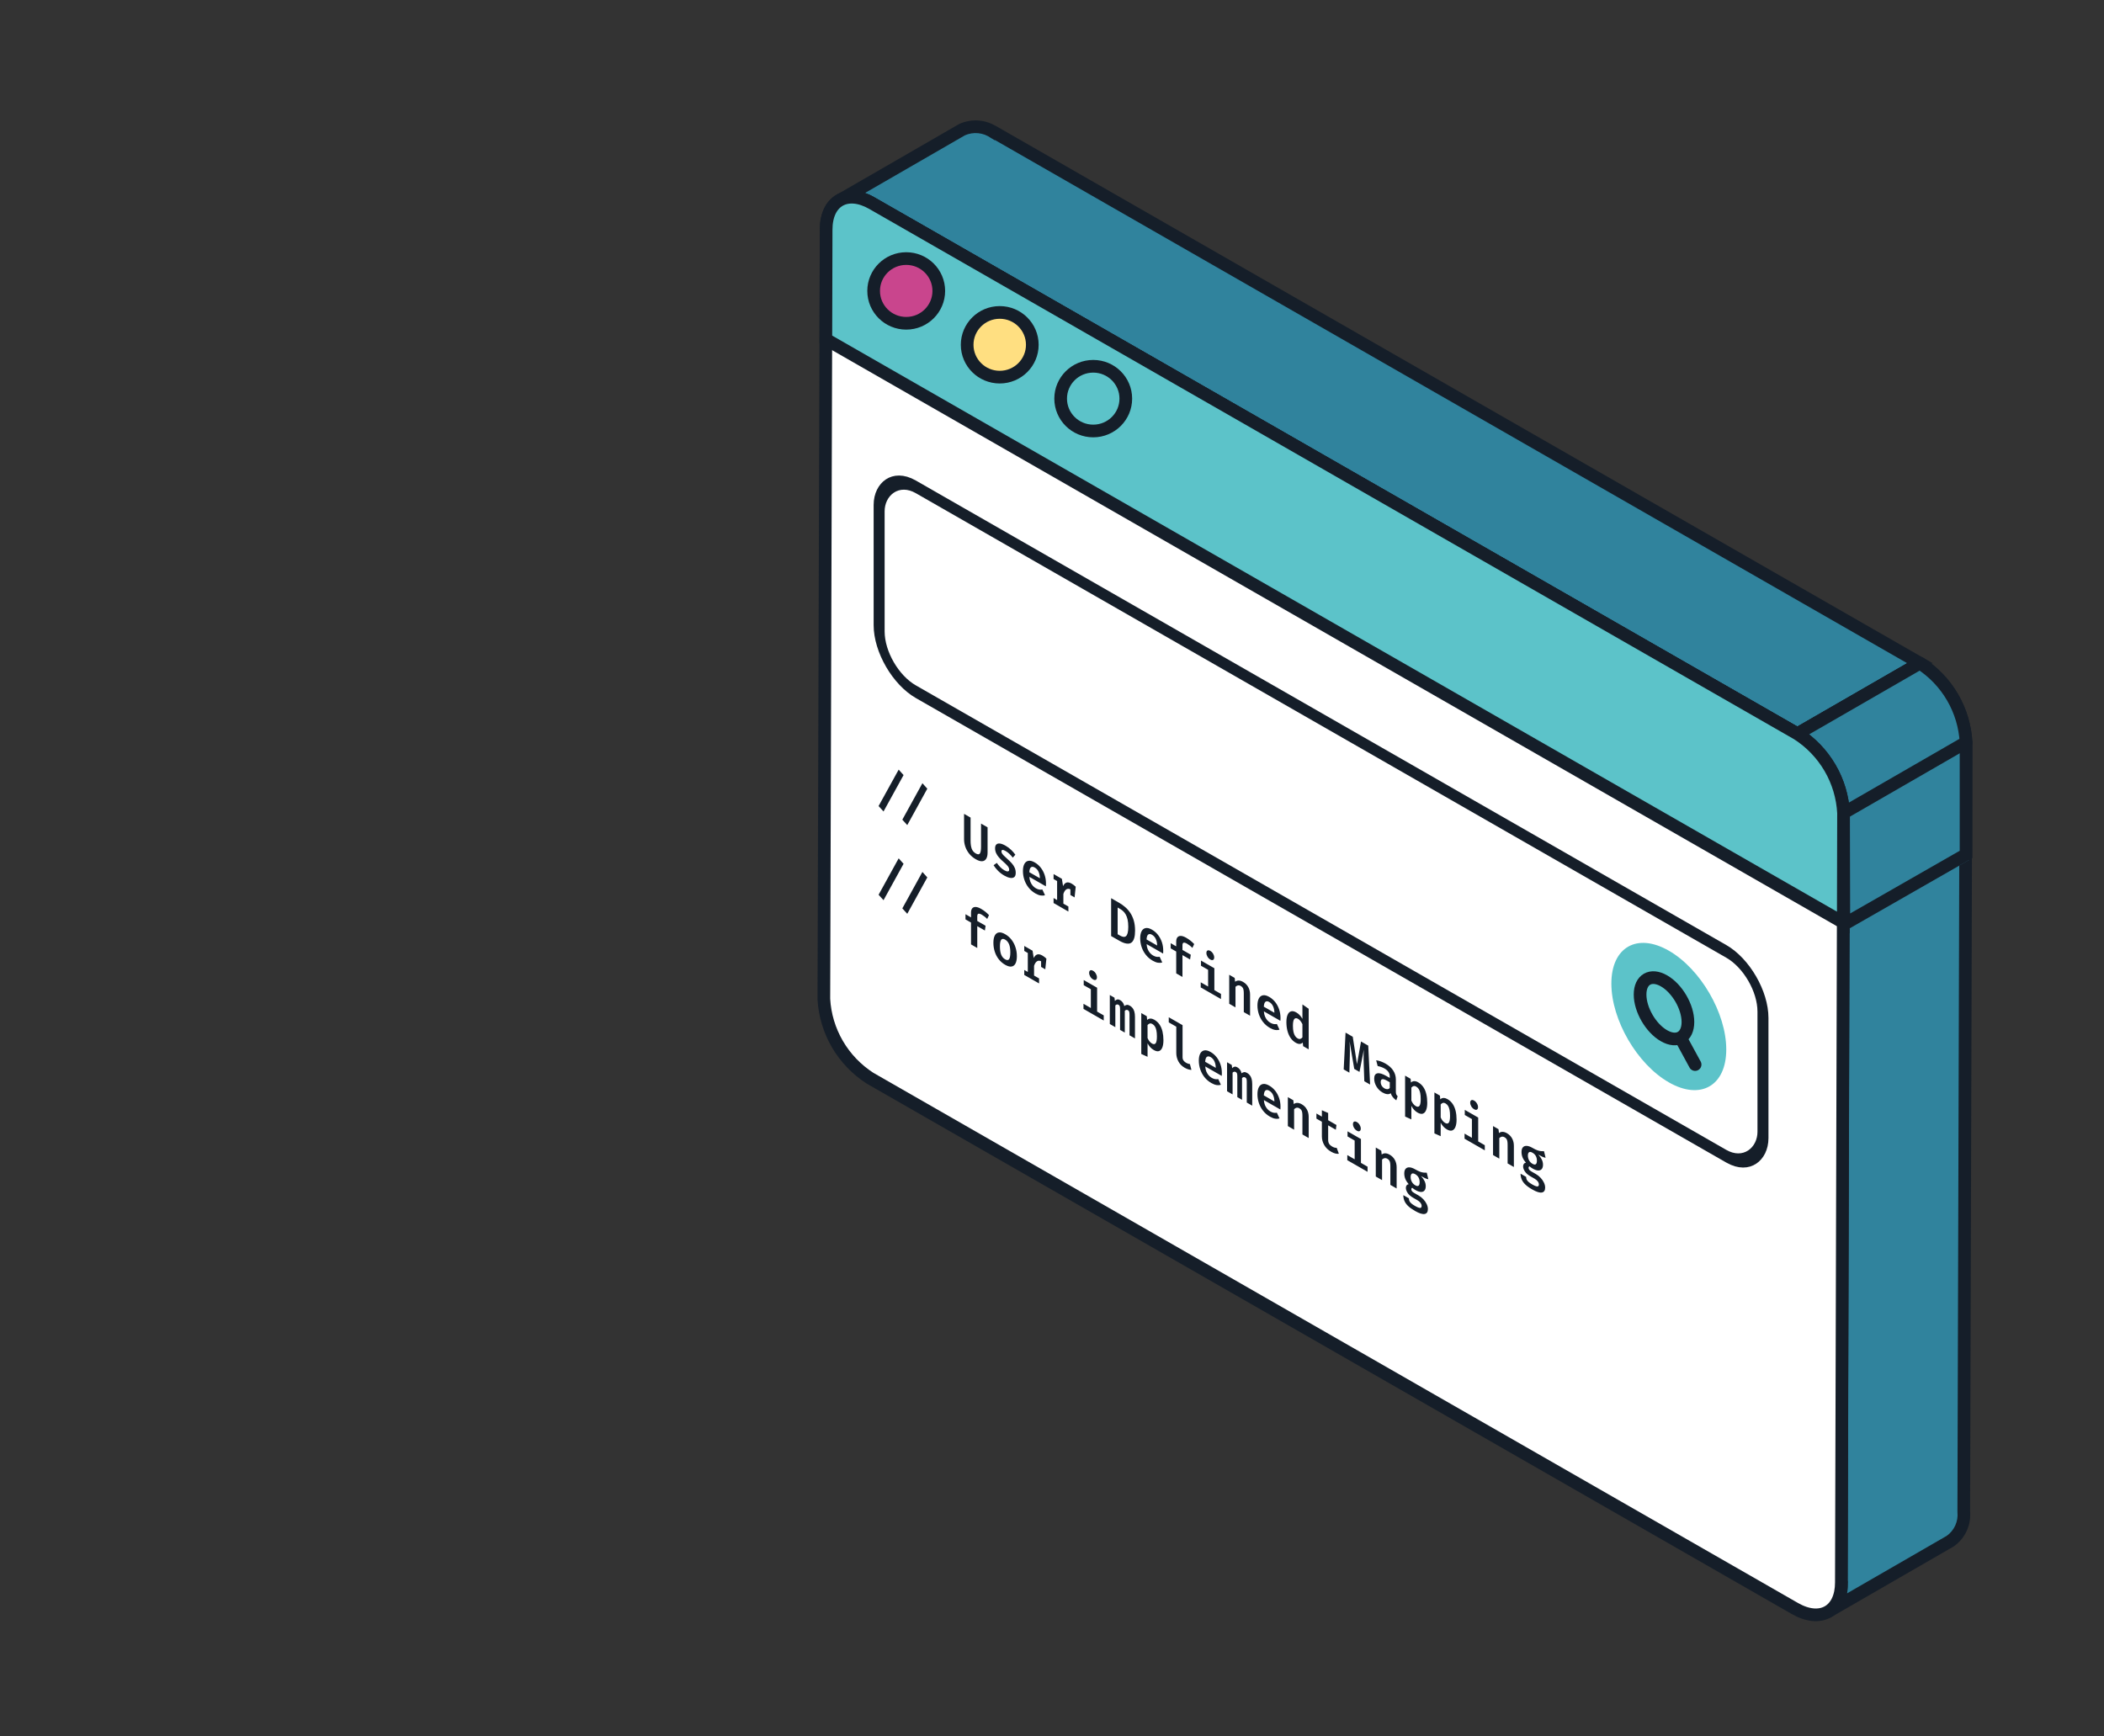 <svg width="166" height="137" viewBox="0 0 166 137" fill="none" xmlns="http://www.w3.org/2000/svg">
  <rect x="0" y="0" width="166" height="137" fill="#333333" stroke="none"/>
  <path fill-rule="evenodd" clip-rule="evenodd"
    d="M155.107 58.576L145.443 64.15L145.271 124.863L145.295 124.854L145.28 124.863C145.322 125.308 145.246 125.755 145.059 126.161C144.873 126.568 144.583 126.918 144.217 127.178L153.873 121.604C154.24 121.343 154.531 120.991 154.718 120.583C154.904 120.176 154.979 119.727 154.936 119.281L154.936 119.281L155.107 58.576Z"
    fill="#30839D" />
  <path
    d="M145.443 64.15L145.193 63.717C145.039 63.806 144.943 63.971 144.943 64.149L145.443 64.15ZM155.107 58.576L155.607 58.578C155.608 58.399 155.513 58.233 155.358 58.144C155.203 58.054 155.012 58.054 154.857 58.143L155.107 58.576ZM145.271 124.863L144.771 124.862C144.771 125.027 144.852 125.182 144.988 125.275C145.124 125.369 145.297 125.389 145.451 125.33L145.271 124.863ZM145.295 124.854L145.546 125.287C145.772 125.156 145.859 124.874 145.746 124.638C145.634 124.403 145.359 124.294 145.116 124.388L145.295 124.854ZM145.28 124.863L145.029 124.43C144.86 124.528 144.763 124.716 144.782 124.91L145.28 124.863ZM145.059 126.161L145.514 126.37H145.514L145.059 126.161ZM144.217 127.178L143.927 126.771C143.71 126.925 143.652 127.224 143.797 127.448C143.941 127.673 144.236 127.745 144.467 127.611L144.217 127.178ZM153.873 121.604L154.123 122.037C154.137 122.029 154.15 122.02 154.163 122.011L153.873 121.604ZM154.718 120.583L155.172 120.791V120.791L154.718 120.583ZM154.936 119.281L154.633 118.883C154.495 118.988 154.421 119.157 154.438 119.329L154.936 119.281ZM154.936 119.281L155.239 119.679C155.362 119.584 155.435 119.438 155.436 119.282L154.936 119.281ZM145.693 64.584L155.357 59.009L154.857 58.143L145.193 63.717L145.693 64.584ZM145.771 124.865L145.943 64.152L144.943 64.149L144.771 124.862L145.771 124.865ZM145.116 124.388L145.092 124.397L145.451 125.33L145.475 125.321L145.116 124.388ZM145.53 125.296L145.546 125.287L145.045 124.421L145.029 124.43L145.53 125.296ZM145.514 126.37C145.737 125.884 145.828 125.348 145.777 124.816L144.782 124.91C144.816 125.267 144.755 125.627 144.605 125.953L145.514 126.37ZM144.507 127.586C144.944 127.275 145.291 126.856 145.514 126.37L144.605 125.953C144.455 126.279 144.222 126.561 143.927 126.771L144.507 127.586ZM153.623 121.171L143.967 126.745L144.467 127.611L154.123 122.037L153.623 121.171ZM154.263 120.375C154.113 120.703 153.879 120.986 153.583 121.196L154.163 122.011C154.601 121.7 154.949 121.279 155.172 120.791L154.263 120.375ZM154.438 119.329C154.473 119.687 154.413 120.048 154.263 120.375L155.172 120.791C155.395 120.303 155.485 119.766 155.433 119.232L154.438 119.329ZM154.633 118.883L154.633 118.883L155.238 119.679L155.239 119.679L154.633 118.883ZM154.607 58.575L154.436 119.279L155.436 119.282L155.607 58.578L154.607 58.575Z"
    fill="#151E29" />
  <path fill-rule="evenodd" clip-rule="evenodd"
    d="M75.907 10.229L66.251 15.803C66.663 15.618 67.117 15.544 67.566 15.589C68.016 15.634 68.446 15.796 68.813 16.059L71.862 17.793L141.81 57.904L151.474 52.33L78.503 10.476L78.483 10.488L78.477 10.484C78.109 10.22 77.678 10.057 77.227 10.013C76.775 9.968 76.32 10.042 75.907 10.229Z"
    fill="#30839D" />
  <path
    d="M66.251 15.803L66.001 15.37L66.456 16.259L66.251 15.803ZM75.907 10.229L75.701 9.773L75.678 9.784L75.657 9.796L75.907 10.229ZM67.566 15.589L67.616 15.092L67.566 15.589ZM68.813 16.059L68.522 16.465L68.543 16.48L68.566 16.493L68.813 16.059ZM71.862 17.793L72.111 17.359L72.109 17.358L71.862 17.793ZM141.81 57.904L141.561 58.338L141.81 58.481L142.059 58.337L141.81 57.904ZM151.474 52.33L151.724 52.763L152.477 52.329L151.723 51.896L151.474 52.33ZM78.503 10.476L78.752 10.042L78.502 9.899L78.253 10.043L78.503 10.476ZM78.483 10.488L78.229 10.918L78.48 11.066L78.733 10.921L78.483 10.488ZM78.477 10.484L78.185 10.89L78.204 10.904L78.223 10.915L78.477 10.484ZM77.227 10.013L77.177 10.51L77.227 10.013ZM66.501 16.236L76.157 10.662L75.657 9.796L66.001 15.37L66.501 16.236ZM67.616 15.092C67.079 15.038 66.538 15.126 66.046 15.347L66.456 16.259C66.788 16.11 67.154 16.051 67.517 16.087L67.616 15.092ZM69.104 15.652C68.666 15.339 68.153 15.145 67.616 15.092L67.517 16.087C67.88 16.123 68.226 16.254 68.522 16.465L69.104 15.652ZM72.109 17.358L69.06 15.624L68.566 16.493L71.615 18.227L72.109 17.358ZM142.058 57.47L72.111 17.359L71.614 18.226L141.561 58.338L142.058 57.47ZM151.224 51.897L141.56 57.471L142.059 58.337L151.724 52.763L151.224 51.897ZM78.254 10.909L151.225 52.764L151.723 51.896L78.752 10.042L78.254 10.909ZM78.733 10.921L78.753 10.909L78.253 10.043L78.233 10.055L78.733 10.921ZM78.223 10.915L78.229 10.918L78.736 10.057L78.731 10.054L78.223 10.915ZM77.177 10.51C77.541 10.546 77.889 10.678 78.185 10.89L78.769 10.078C78.33 9.763 77.814 9.569 77.276 9.515L77.177 10.51ZM76.113 10.685C76.445 10.534 76.813 10.474 77.177 10.51L77.276 9.515C76.737 9.462 76.194 9.551 75.701 9.773L76.113 10.685Z"
    fill="#151E29" />
  <path
    d="M141.809 57.904C142.87 58.585 143.754 59.506 144.387 60.592C145.02 61.678 145.384 62.897 145.451 64.15L145.279 124.863C145.279 127.161 143.634 128.08 141.612 126.923L68.641 85.077C67.582 84.394 66.7 83.473 66.067 82.387C65.435 81.302 65.069 80.083 65 78.831L65.18 18.126C65.18 15.829 66.825 14.901 68.838 16.058L141.809 57.904Z"
    fill="white" stroke="#151E29" />
  <path d="M145.472 72.94L155.098 67.421" stroke="#30839D" />
  <path
    d="M155.116 67.422L145.473 72.941L145.451 64.151C145.385 62.898 145.02 61.678 144.387 60.592C143.754 59.506 142.871 58.585 141.81 57.904L151.474 52.33C152.535 53.011 153.417 53.933 154.05 55.019C154.683 56.104 155.048 57.324 155.116 58.576V67.422Z"
    fill="#30839D" />
  <path
    d="M145.473 72.941L144.973 72.942L144.975 73.802L145.721 73.375L145.473 72.941ZM155.116 67.422L155.364 67.856L155.616 67.712V67.422H155.116ZM141.81 57.904L141.56 57.471C141.409 57.558 141.314 57.718 141.31 57.892C141.306 58.066 141.393 58.23 141.54 58.325L141.81 57.904ZM151.474 52.33L151.745 51.909C151.588 51.808 151.387 51.803 151.225 51.897L151.474 52.33ZM154.05 55.019L153.618 55.27V55.27L154.05 55.019ZM155.116 58.576H155.616C155.616 58.567 155.615 58.558 155.615 58.549L155.116 58.576ZM145.451 64.151L145.951 64.149C145.951 64.141 145.951 64.133 145.951 64.124L145.451 64.151ZM144.387 60.592L143.956 60.844L144.387 60.592ZM145.721 73.375L155.364 67.856L154.867 66.988L145.224 72.507L145.721 73.375ZM142.06 58.337L151.724 52.763L151.225 51.897L141.56 57.471L142.06 58.337ZM151.204 52.75C152.198 53.389 153.025 54.253 153.618 55.27L154.482 54.767C153.809 53.613 152.871 52.633 151.745 51.909L151.204 52.75ZM153.618 55.27C154.211 56.288 154.553 57.43 154.616 58.603L155.615 58.549C155.543 57.217 155.155 55.921 154.482 54.767L153.618 55.27ZM145.951 64.124C145.88 62.792 145.492 61.495 144.819 60.34L143.956 60.844C144.549 61.861 144.89 63.004 144.952 64.177L145.951 64.124ZM144.819 60.34C144.146 59.186 143.208 58.207 142.08 57.483L141.54 58.325C142.535 58.963 143.362 59.826 143.956 60.844L144.819 60.34ZM144.951 64.152L144.973 72.942L145.973 72.94L145.951 64.149L144.951 64.152ZM154.616 58.576V67.422H155.616V58.576H154.616Z"
    fill="#151E29" />
  <path
    d="M141.81 57.904L151.474 52.33C152.535 53.011 153.417 53.933 154.05 55.019C154.683 56.104 155.048 57.324 155.116 58.576L145.451 64.151C145.385 62.898 145.02 61.678 144.387 60.592C143.754 59.506 142.871 58.585 141.81 57.904Z"
    fill="#30839D" stroke="#151E29" stroke-linejoin="round" />
  <path
    d="M144.387 60.592C143.754 59.506 142.87 58.585 141.809 57.904L68.838 16.058C66.825 14.901 65.18 15.829 65.18 18.126L65.157 26.771L145.429 72.797L145.45 64.15C145.384 62.897 145.02 61.678 144.387 60.592Z"
    fill="#5CC3C9" stroke="#151E29" />
  <ellipse cx="71.498" cy="22.956" rx="2.57" ry="2.553" fill="#C9458D" stroke="#151E29" />
  <ellipse cx="78.876" cy="27.206" rx="2.57" ry="2.553" fill="#FFDF81" stroke="#151E29" />
  <ellipse cx="86.253" cy="31.455" rx="2.57" ry="2.553" fill="#5CC3C9" stroke="#151E29" />
  <path
    d="M69.708 64.032L69.318 63.603L70.903 60.729L71.289 61.16L69.708 64.032ZM71.581 65.106L71.192 64.678L72.776 61.803L73.162 62.234L71.581 65.106ZM77.917 65.283L77.917 67.281C77.917 67.484 77.881 67.644 77.808 67.762C77.737 67.88 77.633 67.945 77.495 67.957C77.358 67.969 77.189 67.917 76.988 67.802C76.785 67.685 76.616 67.544 76.478 67.377C76.341 67.21 76.237 67.026 76.167 66.828C76.097 66.629 76.062 66.426 76.062 66.217L76.062 64.219L76.576 64.514L76.576 66.345C76.576 66.6 76.606 66.808 76.666 66.971C76.725 67.132 76.833 67.257 76.988 67.346C77.144 67.435 77.252 67.434 77.312 67.342C77.372 67.248 77.402 67.074 77.402 66.819L77.402 64.987L77.917 65.283ZM79.235 68.669C79.351 68.736 79.444 68.766 79.514 68.76C79.585 68.754 79.621 68.708 79.621 68.623C79.621 68.567 79.609 68.512 79.585 68.46C79.563 68.408 79.518 68.346 79.45 68.275C79.383 68.201 79.282 68.105 79.147 67.986C79.019 67.876 78.908 67.765 78.812 67.655C78.717 67.545 78.642 67.43 78.589 67.312C78.536 67.194 78.51 67.068 78.51 66.934C78.51 66.8 78.542 66.701 78.607 66.638C78.672 66.573 78.766 66.547 78.888 66.561C79.012 66.575 79.161 66.631 79.334 66.731C79.504 66.828 79.653 66.939 79.78 67.064C79.907 67.188 80.017 67.314 80.108 67.442L79.906 67.674C79.826 67.569 79.739 67.472 79.645 67.382C79.553 67.292 79.453 67.216 79.345 67.154C79.229 67.087 79.144 67.058 79.091 67.066C79.038 67.075 79.012 67.114 79.012 67.183C79.012 67.232 79.025 67.281 79.051 67.331C79.079 67.38 79.127 67.44 79.197 67.512C79.269 67.583 79.37 67.678 79.501 67.796C79.629 67.91 79.741 68.022 79.836 68.131C79.932 68.241 80.007 68.356 80.059 68.477C80.112 68.598 80.138 68.731 80.138 68.878C80.138 69.044 80.096 69.157 80.012 69.217C79.929 69.277 79.818 69.294 79.681 69.268C79.545 69.242 79.397 69.183 79.237 69.091C79.049 68.984 78.886 68.859 78.746 68.717C78.606 68.575 78.487 68.427 78.39 68.273L78.647 68.088C78.724 68.203 78.812 68.312 78.911 68.414C79.011 68.518 79.119 68.603 79.235 68.669ZM81.214 69.191C81.224 69.339 81.252 69.471 81.299 69.587C81.346 69.704 81.407 69.804 81.48 69.888C81.554 69.972 81.636 70.04 81.726 70.091C81.821 70.146 81.91 70.18 81.993 70.193C82.077 70.207 82.16 70.206 82.241 70.19L82.447 70.635C82.355 70.671 82.244 70.679 82.115 70.66C81.988 70.642 81.847 70.589 81.694 70.501C81.479 70.377 81.298 70.222 81.151 70.036C81.004 69.85 80.894 69.644 80.819 69.42C80.744 69.196 80.707 68.966 80.707 68.729C80.707 68.502 80.743 68.318 80.817 68.177C80.891 68.037 80.997 67.953 81.135 67.926C81.274 67.897 81.442 67.939 81.638 68.052C81.82 68.156 81.977 68.293 82.11 68.461C82.242 68.629 82.344 68.82 82.417 69.034C82.489 69.247 82.525 69.475 82.525 69.716C82.525 69.755 82.524 69.794 82.522 69.833C82.52 69.873 82.519 69.908 82.516 69.938L81.214 69.191ZM81.639 68.455C81.519 68.386 81.421 68.379 81.344 68.434C81.267 68.488 81.222 68.618 81.209 68.823L82.044 69.302C82.042 69.108 82.007 68.937 81.939 68.791C81.873 68.643 81.773 68.531 81.639 68.455ZM83.124 71.256L83.124 70.861L83.403 71.021L83.403 69.522L83.124 69.362L83.124 68.969L83.78 69.345L83.872 69.923C83.944 69.77 84.035 69.676 84.145 69.641C84.255 69.605 84.393 69.634 84.559 69.73C84.623 69.766 84.679 69.804 84.728 69.844C84.778 69.884 84.825 69.926 84.87 69.971L84.722 70.365C84.683 70.331 84.647 70.302 84.612 70.276C84.577 70.249 84.537 70.222 84.494 70.197C84.356 70.119 84.236 70.112 84.134 70.177C84.033 70.241 83.954 70.362 83.898 70.54L83.898 71.305L84.293 71.531L84.293 71.927L83.124 71.256ZM84.452 70.623L84.452 70.016L84.52 69.77L84.87 69.971L84.782 70.812L84.452 70.623ZM89.018 73.129C89.018 72.907 89 72.718 88.964 72.56C88.929 72.403 88.88 72.272 88.819 72.164C88.758 72.056 88.689 71.966 88.611 71.896C88.534 71.826 88.453 71.767 88.37 71.719L88.179 71.609L88.179 73.717L88.372 73.827C88.459 73.877 88.541 73.909 88.619 73.922C88.698 73.935 88.767 73.92 88.827 73.877C88.887 73.832 88.934 73.75 88.967 73.631C89.001 73.511 89.018 73.344 89.018 73.129ZM89.554 73.436C89.554 73.681 89.531 73.877 89.484 74.025C89.439 74.174 89.377 74.282 89.297 74.352C89.217 74.42 89.125 74.456 89.02 74.46C88.916 74.466 88.805 74.448 88.686 74.407C88.569 74.366 88.45 74.311 88.329 74.241L87.665 73.861L87.665 70.874L88.284 71.229C88.445 71.321 88.601 71.431 88.752 71.558C88.903 71.683 89.038 71.833 89.158 72.007C89.279 72.181 89.376 72.386 89.447 72.621C89.518 72.855 89.554 73.127 89.554 73.436ZM90.465 74.497C90.475 74.645 90.503 74.777 90.549 74.893C90.597 75.009 90.658 75.11 90.731 75.194C90.805 75.278 90.887 75.346 90.977 75.397C91.072 75.451 91.161 75.485 91.245 75.499C91.328 75.512 91.411 75.511 91.492 75.496L91.698 75.94C91.606 75.977 91.495 75.985 91.366 75.966C91.239 75.948 91.098 75.894 90.945 75.806C90.73 75.683 90.549 75.528 90.402 75.341C90.255 75.155 90.145 74.95 90.07 74.726C89.995 74.501 89.958 74.271 89.958 74.035C89.958 73.808 89.994 73.624 90.068 73.483C90.142 73.343 90.248 73.259 90.386 73.232C90.525 73.203 90.692 73.245 90.888 73.358C91.071 73.462 91.228 73.599 91.361 73.767C91.493 73.935 91.595 74.126 91.668 74.34C91.74 74.553 91.776 74.78 91.776 75.022C91.776 75.061 91.775 75.1 91.773 75.139C91.772 75.178 91.77 75.213 91.767 75.244L90.465 74.497ZM90.89 73.76C90.77 73.692 90.672 73.685 90.594 73.74C90.518 73.794 90.473 73.924 90.46 74.129L91.295 74.608C91.293 74.414 91.258 74.243 91.19 74.096C91.124 73.949 91.024 73.837 90.89 73.76ZM93.587 73.996C93.719 74.072 93.837 74.152 93.939 74.235C94.042 74.318 94.135 74.405 94.218 74.494L94.076 74.797C94.01 74.728 93.941 74.665 93.868 74.609C93.796 74.553 93.723 74.504 93.651 74.463C93.526 74.391 93.435 74.366 93.377 74.388C93.321 74.409 93.293 74.478 93.293 74.596L93.293 74.957L93.949 75.333L93.894 75.71L93.293 75.365L93.293 77.088L92.8 76.806L92.8 75.083L92.364 74.832L92.364 74.424L92.8 74.674L92.8 74.301C92.8 74.153 92.832 74.04 92.894 73.964C92.957 73.886 93.046 73.848 93.164 73.851C93.282 73.854 93.424 73.902 93.587 73.996ZM95.81 76.401L95.81 78.128L96.333 78.428L96.333 78.832L94.735 77.915L94.735 77.511L95.316 77.844L95.316 76.525L94.754 76.203L94.754 75.795L95.81 76.401ZM95.49 75.033C95.581 75.086 95.654 75.16 95.711 75.257C95.768 75.355 95.797 75.452 95.797 75.549C95.797 75.645 95.768 75.71 95.711 75.743C95.654 75.776 95.581 75.766 95.49 75.714C95.398 75.661 95.324 75.586 95.267 75.489C95.209 75.389 95.181 75.292 95.181 75.195C95.181 75.099 95.209 75.035 95.267 75.003C95.324 74.971 95.398 74.981 95.49 75.033ZM96.982 79.204L96.982 76.917L97.413 77.164L97.448 77.468C97.533 77.401 97.629 77.37 97.735 77.373C97.841 77.375 97.955 77.411 98.078 77.481C98.256 77.583 98.392 77.721 98.486 77.894C98.58 78.066 98.627 78.259 98.627 78.474L98.627 80.147L98.132 79.864L98.132 78.413C98.132 78.297 98.126 78.202 98.113 78.126C98.101 78.048 98.077 77.984 98.042 77.933C98.007 77.882 97.957 77.837 97.891 77.799C97.837 77.768 97.785 77.752 97.735 77.751C97.686 77.75 97.64 77.76 97.596 77.781C97.554 77.803 97.514 77.831 97.477 77.866L97.477 79.488L96.982 79.204ZM99.716 79.803C99.726 79.951 99.754 80.083 99.8 80.199C99.848 80.315 99.909 80.415 99.982 80.499C100.056 80.584 100.138 80.651 100.228 80.703C100.323 80.757 100.412 80.791 100.496 80.805C100.579 80.818 100.662 80.817 100.743 80.802L100.949 81.246C100.856 81.282 100.746 81.291 100.617 81.272C100.49 81.254 100.349 81.2 100.196 81.112C99.981 80.989 99.8 80.834 99.653 80.647C99.506 80.461 99.396 80.256 99.321 80.032C99.246 79.807 99.209 79.577 99.209 79.341C99.209 79.114 99.245 78.929 99.319 78.789C99.393 78.648 99.499 78.564 99.638 78.537C99.776 78.509 99.944 78.551 100.14 78.663C100.322 78.768 100.479 78.904 100.612 79.072C100.744 79.24 100.846 79.432 100.919 79.646C100.991 79.859 101.027 80.086 101.028 80.328C101.028 80.367 101.026 80.406 101.024 80.445C101.023 80.484 101.021 80.519 101.018 80.549L99.716 79.803ZM100.141 79.066C100.022 78.997 99.923 78.99 99.845 79.045C99.769 79.1 99.724 79.229 99.711 79.434L100.546 79.914C100.544 79.719 100.509 79.549 100.441 79.402C100.375 79.255 100.275 79.143 100.141 79.066ZM102.758 79.256L103.252 79.6L103.252 82.8L102.814 82.549L102.784 82.262C102.723 82.328 102.646 82.365 102.554 82.374C102.461 82.381 102.354 82.35 102.231 82.28C102.064 82.184 101.925 82.054 101.815 81.89C101.707 81.727 101.626 81.539 101.572 81.327C101.519 81.114 101.493 80.887 101.493 80.645C101.493 80.412 101.524 80.222 101.587 80.077C101.649 79.931 101.739 79.84 101.857 79.804C101.975 79.768 102.116 79.797 102.278 79.89C102.375 79.946 102.464 80.016 102.544 80.101C102.624 80.186 102.695 80.284 102.758 80.396L102.758 79.256ZM102.411 80.392C102.286 80.32 102.188 80.326 102.115 80.41C102.044 80.493 102.008 80.67 102.008 80.942C102.008 81.134 102.023 81.296 102.053 81.428C102.083 81.559 102.126 81.665 102.181 81.747C102.236 81.829 102.301 81.892 102.376 81.935C102.458 81.982 102.53 81.996 102.593 81.975C102.657 81.954 102.711 81.914 102.758 81.856L102.758 80.815C102.711 80.718 102.66 80.633 102.602 80.562C102.546 80.489 102.482 80.433 102.411 80.392ZM107.951 82.508L108.097 85.579L107.64 85.317L107.591 83.913C107.587 83.796 107.585 83.688 107.584 83.589C107.584 83.49 107.584 83.397 107.585 83.31C107.587 83.221 107.589 83.137 107.591 83.056C107.595 82.976 107.599 82.898 107.604 82.822L107.261 84.582L106.846 84.343L106.478 82.176C106.483 82.255 106.488 82.338 106.491 82.423C106.495 82.509 106.498 82.597 106.499 82.689C106.501 82.781 106.503 82.877 106.503 82.978C106.504 83.08 106.503 83.184 106.499 83.291L106.463 84.642L106.014 84.384L106.16 81.481L106.729 81.808L107.063 83.971L107.381 82.182L107.951 82.508ZM110.129 86.142C110.129 86.23 110.14 86.3 110.162 86.353C110.185 86.405 110.221 86.455 110.271 86.504L110.164 86.825C110.058 86.751 109.968 86.669 109.893 86.579C109.819 86.487 109.762 86.382 109.722 86.263C109.647 86.325 109.552 86.349 109.437 86.335C109.324 86.322 109.205 86.279 109.08 86.207C108.877 86.091 108.717 85.933 108.598 85.733C108.48 85.532 108.42 85.326 108.42 85.114C108.42 84.871 108.503 84.731 108.667 84.695C108.834 84.657 109.068 84.726 109.372 84.9L109.649 85.059L109.649 84.936C109.649 84.801 109.613 84.682 109.54 84.58C109.468 84.477 109.364 84.386 109.228 84.308C109.164 84.271 109.084 84.235 108.988 84.2C108.893 84.165 108.795 84.138 108.694 84.12L108.576 83.662C108.702 83.679 108.829 83.712 108.956 83.759C109.085 83.807 109.201 83.861 109.306 83.921C109.585 84.081 109.791 84.267 109.926 84.482C110.061 84.694 110.129 84.925 110.129 85.174L110.129 86.142ZM109.241 85.887C109.316 85.93 109.391 85.949 109.467 85.944C109.545 85.939 109.605 85.906 109.649 85.843L109.649 85.398L109.454 85.286C109.271 85.181 109.138 85.139 109.055 85.159C108.974 85.18 108.934 85.253 108.934 85.376C108.934 85.483 108.96 85.581 109.012 85.67C109.065 85.757 109.141 85.83 109.241 85.887ZM111.883 85.399C112.058 85.499 112.198 85.629 112.303 85.788C112.409 85.947 112.486 86.13 112.533 86.337C112.582 86.545 112.606 86.772 112.606 87.016C112.606 87.251 112.577 87.443 112.518 87.592C112.46 87.741 112.373 87.836 112.26 87.876C112.147 87.915 112.009 87.887 111.844 87.793C111.642 87.677 111.478 87.5 111.353 87.263L111.353 88.328L110.859 88.104L110.858 84.876L111.293 85.125L111.319 85.419C111.398 85.346 111.486 85.31 111.583 85.311C111.681 85.311 111.781 85.34 111.883 85.399ZM111.739 85.744C111.655 85.696 111.582 85.682 111.518 85.703C111.455 85.725 111.4 85.765 111.353 85.823L111.353 86.846C111.398 86.95 111.449 87.037 111.507 87.109C111.564 87.181 111.629 87.238 111.701 87.279C111.828 87.352 111.924 87.346 111.99 87.263C112.057 87.18 112.091 87.001 112.091 86.727C112.091 86.534 112.077 86.373 112.05 86.244C112.024 86.114 111.984 86.009 111.932 85.93C111.879 85.849 111.815 85.787 111.739 85.744ZM114.196 86.725C114.371 86.826 114.511 86.955 114.615 87.115C114.722 87.274 114.798 87.457 114.846 87.664C114.895 87.872 114.919 88.098 114.919 88.343C114.919 88.578 114.89 88.769 114.831 88.919C114.772 89.068 114.686 89.162 114.572 89.202C114.46 89.241 114.321 89.214 114.157 89.119C113.954 89.003 113.791 88.827 113.666 88.589L113.666 89.654L113.171 89.431L113.171 86.202L113.606 86.452L113.632 86.745C113.711 86.672 113.799 86.636 113.896 86.638C113.994 86.637 114.093 86.666 114.196 86.725ZM114.052 87.07C113.968 87.022 113.894 87.009 113.831 87.03C113.768 87.052 113.713 87.091 113.666 87.149L113.666 88.173C113.711 88.276 113.762 88.364 113.819 88.436C113.877 88.507 113.942 88.564 114.014 88.606C114.14 88.678 114.237 88.673 114.303 88.59C114.37 88.506 114.404 88.327 114.404 88.054C114.404 87.861 114.39 87.7 114.363 87.57C114.336 87.44 114.297 87.335 114.245 87.256C114.192 87.176 114.128 87.114 114.052 87.07ZM116.625 88.183L116.625 90.066L117.147 90.366L117.147 90.77L115.55 89.853L115.55 89.45L116.13 89.783L116.13 88.303L115.568 87.981L115.568 87.577L116.625 88.183ZM116.304 86.846C116.396 86.898 116.469 86.973 116.525 87.07C116.583 87.168 116.612 87.265 116.612 87.362C116.612 87.458 116.583 87.523 116.525 87.556C116.469 87.589 116.396 87.579 116.304 87.526C116.213 87.474 116.139 87.399 116.081 87.301C116.024 87.202 115.995 87.104 115.995 87.008C115.995 86.912 116.024 86.847 116.081 86.816C116.139 86.784 116.213 86.794 116.304 86.846ZM117.797 91.142L117.797 88.855L118.228 89.102L118.263 89.406C118.348 89.339 118.444 89.308 118.55 89.311C118.656 89.313 118.77 89.349 118.893 89.419C119.071 89.521 119.207 89.659 119.301 89.832C119.395 90.004 119.441 90.197 119.441 90.412L119.441 92.085L118.947 91.802L118.947 90.351C118.947 90.236 118.941 90.14 118.928 90.064C118.916 89.986 118.892 89.922 118.857 89.871C118.822 89.82 118.771 89.775 118.705 89.737C118.652 89.706 118.6 89.69 118.55 89.689C118.501 89.688 118.455 89.698 118.411 89.719C118.369 89.741 118.329 89.769 118.291 89.804L118.291 91.426L117.797 91.142ZM121.82 90.841L121.943 91.357C121.868 91.344 121.784 91.317 121.69 91.276C121.597 91.234 121.489 91.178 121.368 91.109C121.489 91.239 121.581 91.368 121.644 91.498C121.707 91.626 121.739 91.762 121.739 91.905C121.739 92.053 121.706 92.166 121.64 92.245C121.575 92.324 121.482 92.362 121.361 92.359C121.241 92.357 121.098 92.308 120.932 92.213C120.881 92.183 120.835 92.154 120.795 92.126C120.755 92.097 120.716 92.067 120.679 92.035C120.654 92.037 120.635 92.049 120.621 92.071C120.607 92.093 120.6 92.12 120.6 92.152C120.6 92.195 120.615 92.241 120.643 92.289C120.673 92.336 120.737 92.388 120.834 92.444L121.172 92.637C121.318 92.721 121.446 92.823 121.556 92.944C121.667 93.064 121.753 93.189 121.814 93.321C121.877 93.453 121.908 93.582 121.908 93.707C121.908 93.938 121.821 94.068 121.647 94.098C121.474 94.128 121.22 94.047 120.887 93.856C120.648 93.719 120.462 93.585 120.329 93.452C120.196 93.32 120.103 93.184 120.05 93.045C119.996 92.908 119.969 92.764 119.969 92.613L120.409 92.865C120.409 92.939 120.422 93.006 120.447 93.068C120.473 93.131 120.521 93.193 120.591 93.257C120.662 93.32 120.764 93.39 120.896 93.466C121.029 93.542 121.132 93.589 121.207 93.608C121.283 93.627 121.337 93.623 121.368 93.594C121.4 93.568 121.415 93.524 121.415 93.464C121.415 93.382 121.385 93.3 121.325 93.22C121.265 93.139 121.18 93.068 121.07 93.005L120.743 92.817C120.543 92.702 120.397 92.574 120.306 92.432C120.215 92.29 120.169 92.159 120.169 92.041C120.169 91.96 120.188 91.894 120.226 91.842C120.264 91.789 120.319 91.758 120.39 91.747C120.268 91.602 120.179 91.461 120.124 91.326C120.071 91.19 120.044 91.048 120.044 90.9C120.044 90.734 120.08 90.611 120.153 90.53C120.225 90.45 120.325 90.412 120.454 90.418C120.583 90.424 120.731 90.475 120.898 90.571C121.052 90.661 121.182 90.725 121.29 90.764C121.398 90.803 121.494 90.826 121.576 90.833C121.66 90.841 121.741 90.843 121.82 90.841ZM120.907 90.957C120.79 90.889 120.7 90.877 120.638 90.921C120.577 90.965 120.546 91.052 120.546 91.184C120.546 91.319 120.578 91.444 120.641 91.56C120.705 91.676 120.794 91.767 120.909 91.832C121.023 91.898 121.109 91.909 121.168 91.866C121.228 91.823 121.258 91.729 121.258 91.585C121.258 91.441 121.228 91.317 121.168 91.212C121.109 91.108 121.022 91.023 120.907 90.957ZM69.708 71.032L69.319 70.603L70.903 67.729L71.289 68.16L69.708 71.032ZM71.581 72.106L71.192 71.678L72.776 68.803L73.162 69.234L71.581 72.106ZM77.398 71.711C77.531 71.787 77.648 71.867 77.75 71.95C77.853 72.033 77.946 72.12 78.029 72.209L77.887 72.512C77.821 72.442 77.752 72.379 77.679 72.324C77.607 72.268 77.534 72.219 77.462 72.177C77.337 72.106 77.246 72.081 77.188 72.103C77.132 72.124 77.104 72.193 77.104 72.311L77.104 72.672L77.76 73.048L77.705 73.425L77.104 73.08L77.104 74.803L76.612 74.521L76.611 72.797L76.175 72.547L76.175 72.139L76.611 72.389L76.611 72.016C76.611 71.867 76.643 71.755 76.705 71.678C76.767 71.601 76.857 71.563 76.975 71.566C77.093 71.569 77.235 71.617 77.398 71.711ZM79.304 73.714C79.502 73.827 79.669 73.972 79.806 74.15C79.944 74.329 80.048 74.529 80.119 74.751C80.192 74.972 80.228 75.204 80.228 75.446C80.228 75.694 80.192 75.888 80.119 76.027C80.047 76.167 79.942 76.247 79.805 76.268C79.667 76.288 79.5 76.242 79.303 76.129C79.107 76.016 78.939 75.872 78.801 75.696C78.663 75.52 78.558 75.321 78.486 75.099C78.413 74.876 78.377 74.639 78.377 74.389C78.377 74.15 78.413 73.96 78.486 73.821C78.558 73.681 78.664 73.6 78.802 73.579C78.941 73.556 79.108 73.601 79.304 73.714ZM79.305 74.143C79.166 74.064 79.062 74.067 78.993 74.153C78.926 74.239 78.892 74.417 78.892 74.684C78.892 74.955 78.926 75.172 78.994 75.336C79.061 75.499 79.164 75.62 79.303 75.699C79.441 75.779 79.544 75.776 79.612 75.691C79.679 75.604 79.713 75.424 79.713 75.151C79.713 74.884 79.679 74.67 79.612 74.507C79.544 74.344 79.442 74.222 79.305 74.143ZM80.812 76.93L80.812 76.534L81.091 76.695L81.091 75.196L80.812 75.036L80.812 74.643L81.467 75.019L81.559 75.596C81.632 75.443 81.723 75.35 81.833 75.315C81.942 75.278 82.081 75.308 82.247 75.403C82.31 75.44 82.367 75.478 82.415 75.517C82.465 75.557 82.513 75.6 82.558 75.644L82.41 76.039C82.371 76.005 82.334 75.975 82.299 75.949C82.264 75.922 82.225 75.896 82.181 75.871C82.044 75.792 81.924 75.785 81.821 75.85C81.72 75.915 81.642 76.036 81.585 76.214L81.585 76.978L81.981 77.205L81.981 77.6L80.812 76.93ZM82.14 76.296L82.14 75.69L82.207 75.443L82.558 75.644L82.47 76.486L82.14 76.296ZM86.559 77.939L86.559 79.822L87.082 80.122L87.082 80.526L85.484 79.609L85.484 79.206L86.065 79.539L86.065 78.059L85.503 77.737L85.503 77.333L86.559 77.939ZM86.239 76.602C86.33 76.655 86.404 76.729 86.46 76.826C86.517 76.924 86.546 77.021 86.546 77.118C86.546 77.214 86.517 77.279 86.46 77.312C86.404 77.345 86.33 77.335 86.239 77.283C86.148 77.23 86.073 77.155 86.016 77.058C85.959 76.958 85.93 76.861 85.93 76.764C85.93 76.668 85.959 76.603 86.016 76.572C86.073 76.54 86.148 76.55 86.239 76.602ZM89.142 79.356C89.227 79.404 89.299 79.467 89.359 79.543C89.419 79.618 89.465 79.713 89.498 79.828C89.53 79.941 89.546 80.08 89.546 80.244L89.546 81.939L89.116 81.692L89.116 80.068C89.116 79.965 89.108 79.887 89.093 79.835C89.079 79.784 89.047 79.744 88.998 79.716C88.956 79.692 88.915 79.682 88.872 79.687C88.831 79.691 88.788 79.716 88.743 79.762L88.743 81.478L88.37 81.265L88.37 79.641C88.37 79.537 88.362 79.459 88.347 79.408C88.334 79.356 88.302 79.317 88.252 79.288C88.21 79.264 88.168 79.254 88.126 79.259C88.085 79.263 88.042 79.288 87.997 79.334L87.997 81.051L87.561 80.801L87.561 78.514L87.93 78.725L87.962 78.981C88.02 78.92 88.082 78.881 88.147 78.865C88.212 78.849 88.29 78.867 88.381 78.919C88.456 78.962 88.522 79.022 88.58 79.098C88.638 79.174 88.68 79.269 88.705 79.386C88.763 79.335 88.827 79.305 88.898 79.294C88.969 79.283 89.051 79.303 89.142 79.356ZM91.069 80.461C91.243 80.561 91.383 80.691 91.488 80.85C91.594 81.009 91.671 81.192 91.719 81.399C91.767 81.607 91.792 81.834 91.792 82.078C91.792 82.313 91.762 82.505 91.704 82.654C91.645 82.803 91.559 82.898 91.445 82.938C91.333 82.977 91.194 82.949 91.029 82.855C90.827 82.739 90.663 82.562 90.539 82.325L90.539 83.389L90.044 83.166L90.044 79.938L90.479 80.187L90.505 80.481C90.584 80.408 90.671 80.372 90.769 80.373C90.866 80.373 90.966 80.402 91.069 80.461ZM90.924 80.806C90.841 80.758 90.767 80.744 90.703 80.765C90.641 80.787 90.586 80.827 90.538 80.885L90.539 81.908C90.584 82.012 90.635 82.099 90.692 82.171C90.75 82.243 90.815 82.3 90.887 82.341C91.013 82.413 91.109 82.408 91.175 82.325C91.243 82.242 91.277 82.063 91.277 81.789C91.277 81.596 91.263 81.435 91.235 81.306C91.209 81.175 91.17 81.071 91.117 80.992C91.065 80.911 91.001 80.849 90.924 80.806ZM93.301 80.892L93.301 83.428C93.301 83.527 93.326 83.612 93.376 83.682C93.427 83.753 93.496 83.814 93.582 83.863C93.636 83.894 93.687 83.917 93.737 83.933C93.787 83.947 93.835 83.957 93.88 83.963L94.001 84.421C93.939 84.421 93.863 84.409 93.773 84.385C93.684 84.363 93.581 84.318 93.464 84.251C93.248 84.127 93.084 83.962 92.973 83.756C92.862 83.549 92.806 83.325 92.806 83.084L92.806 81.013L92.212 80.672L92.212 80.268L93.301 80.892ZM95.091 84.15C95.101 84.298 95.129 84.43 95.175 84.546C95.223 84.662 95.283 84.763 95.357 84.847C95.431 84.931 95.513 84.998 95.602 85.05C95.697 85.104 95.787 85.138 95.87 85.152C95.954 85.165 96.036 85.164 96.118 85.149L96.324 85.593C96.231 85.629 96.121 85.638 95.992 85.619C95.865 85.601 95.724 85.547 95.571 85.459C95.356 85.336 95.175 85.181 95.027 84.994C94.881 84.808 94.771 84.603 94.696 84.379C94.621 84.154 94.583 83.924 94.583 83.688C94.583 83.461 94.62 83.277 94.694 83.136C94.767 82.995 94.874 82.912 95.012 82.885C95.151 82.856 95.318 82.898 95.514 83.01C95.697 83.115 95.854 83.251 95.986 83.419C96.119 83.588 96.221 83.779 96.294 83.993C96.366 84.206 96.402 84.433 96.402 84.675C96.402 84.714 96.401 84.753 96.398 84.792C96.397 84.831 96.395 84.866 96.393 84.897L95.091 84.15ZM95.516 83.413C95.396 83.344 95.298 83.338 95.22 83.392C95.144 83.447 95.099 83.576 95.085 83.782L95.921 84.261C95.918 84.067 95.883 83.896 95.816 83.749C95.75 83.602 95.65 83.49 95.516 83.413ZM98.393 84.661C98.478 84.71 98.55 84.773 98.61 84.849C98.67 84.923 98.716 85.018 98.749 85.133C98.781 85.247 98.797 85.386 98.797 85.55L98.797 87.245L98.367 86.998L98.367 85.374C98.367 85.27 98.359 85.193 98.344 85.141C98.33 85.09 98.299 85.05 98.249 85.021C98.207 84.998 98.165 84.988 98.123 84.993C98.082 84.996 98.039 85.021 97.994 85.067L97.994 86.784L97.621 86.57L97.621 84.947C97.621 84.843 97.614 84.765 97.599 84.713C97.585 84.662 97.553 84.623 97.503 84.594C97.46 84.57 97.419 84.56 97.377 84.565C97.336 84.569 97.293 84.594 97.248 84.64L97.248 86.357L96.812 86.106L96.812 83.819L97.181 84.031L97.213 84.287C97.271 84.226 97.333 84.187 97.398 84.171C97.463 84.155 97.541 84.173 97.632 84.225C97.707 84.268 97.773 84.328 97.831 84.404C97.889 84.479 97.931 84.575 97.956 84.692C98.014 84.641 98.078 84.611 98.149 84.6C98.22 84.588 98.302 84.609 98.393 84.661ZM99.716 86.803C99.727 86.951 99.755 87.083 99.801 87.199C99.848 87.315 99.909 87.415 99.983 87.499C100.056 87.584 100.138 87.651 100.228 87.703C100.323 87.757 100.412 87.791 100.496 87.805C100.579 87.818 100.662 87.817 100.743 87.802L100.949 88.246C100.857 88.282 100.746 88.291 100.618 88.272C100.49 88.254 100.35 88.2 100.196 88.112C99.981 87.989 99.8 87.834 99.653 87.647C99.507 87.461 99.396 87.256 99.321 87.032C99.246 86.807 99.209 86.577 99.209 86.341C99.209 86.114 99.246 85.93 99.319 85.789C99.393 85.648 99.499 85.564 99.638 85.537C99.776 85.509 99.944 85.551 100.14 85.663C100.322 85.768 100.479 85.904 100.612 86.072C100.744 86.24 100.847 86.432 100.919 86.646C100.992 86.859 101.028 87.086 101.028 87.328C101.028 87.367 101.027 87.406 101.024 87.445C101.023 87.484 101.021 87.519 101.018 87.549L99.716 86.803ZM100.142 86.066C100.022 85.997 99.923 85.99 99.846 86.045C99.769 86.1 99.725 86.229 99.711 86.434L100.546 86.914C100.544 86.719 100.509 86.549 100.441 86.402C100.375 86.255 100.275 86.143 100.142 86.066ZM101.608 88.857L101.608 86.57L102.039 86.817L102.074 87.121C102.159 87.054 102.255 87.022 102.361 87.026C102.467 87.028 102.581 87.064 102.704 87.134C102.882 87.236 103.018 87.374 103.112 87.547C103.206 87.719 103.252 87.912 103.252 88.127L103.253 89.8L102.758 89.517L102.758 88.066C102.758 87.95 102.752 87.855 102.739 87.778C102.727 87.701 102.703 87.637 102.668 87.586C102.633 87.535 102.582 87.49 102.516 87.452C102.463 87.421 102.411 87.405 102.361 87.404C102.312 87.403 102.266 87.413 102.222 87.434C102.18 87.456 102.14 87.484 102.102 87.519L102.102 89.141L101.608 88.857ZM105.633 91.038C105.559 91.052 105.47 91.047 105.365 91.023C105.26 90.999 105.146 90.951 105.024 90.881C104.782 90.742 104.599 90.566 104.477 90.351C104.354 90.136 104.293 89.908 104.293 89.667L104.293 88.514L103.862 88.267L103.862 87.863L104.293 88.11L104.293 87.607L104.788 87.822L104.788 88.394L105.443 88.77L105.393 89.145L104.788 88.798L104.788 89.949C104.788 90.067 104.813 90.168 104.863 90.251C104.913 90.334 104.993 90.408 105.104 90.472C105.176 90.513 105.241 90.54 105.299 90.555C105.359 90.57 105.414 90.576 105.462 90.573L105.633 91.038ZM107.374 89.877L107.374 91.76L107.897 92.06L107.897 92.464L106.299 91.547L106.299 91.144L106.88 91.477L106.879 89.998L106.318 89.675L106.317 89.271L107.374 89.877ZM107.054 88.54C107.145 88.593 107.218 88.667 107.275 88.764C107.332 88.862 107.361 88.959 107.361 89.056C107.361 89.152 107.332 89.217 107.275 89.25C107.219 89.283 107.145 89.273 107.054 89.221C106.963 89.168 106.888 89.093 106.831 88.996C106.773 88.897 106.745 88.799 106.745 88.702C106.745 88.606 106.773 88.542 106.831 88.51C106.888 88.478 106.962 88.488 107.054 88.54ZM108.546 92.836L108.546 90.549L108.977 90.797L109.012 91.1C109.097 91.033 109.193 91.002 109.299 91.005C109.405 91.007 109.519 91.043 109.642 91.113C109.82 91.216 109.957 91.353 110.05 91.527C110.144 91.698 110.191 91.892 110.191 92.106L110.191 93.78L109.696 93.496L109.696 92.045C109.696 91.93 109.69 91.834 109.677 91.758C109.665 91.68 109.641 91.616 109.606 91.566C109.571 91.514 109.521 91.469 109.454 91.431C109.401 91.4 109.349 91.384 109.299 91.383C109.25 91.382 109.204 91.393 109.16 91.414C109.118 91.435 109.078 91.464 109.041 91.498L109.041 93.12L108.546 92.836ZM112.569 92.535L112.693 93.051C112.618 93.038 112.533 93.011 112.44 92.971C112.346 92.928 112.239 92.873 112.118 92.803C112.239 92.933 112.33 93.063 112.393 93.192C112.457 93.321 112.488 93.456 112.488 93.599C112.488 93.747 112.455 93.861 112.389 93.939C112.324 94.019 112.231 94.057 112.11 94.053C111.99 94.051 111.847 94.002 111.681 93.907C111.63 93.877 111.584 93.848 111.544 93.82C111.504 93.791 111.466 93.761 111.428 93.729C111.403 93.731 111.384 93.743 111.37 93.765C111.356 93.787 111.35 93.814 111.35 93.846C111.35 93.889 111.364 93.935 111.393 93.983C111.423 94.031 111.486 94.082 111.584 94.138L111.921 94.332C112.067 94.415 112.195 94.517 112.305 94.638C112.416 94.758 112.502 94.884 112.563 95.015C112.626 95.148 112.657 95.276 112.657 95.402C112.657 95.632 112.57 95.762 112.397 95.792C112.223 95.822 111.97 95.742 111.636 95.55C111.398 95.413 111.212 95.279 111.078 95.146C110.946 95.014 110.853 94.878 110.799 94.74C110.745 94.602 110.718 94.458 110.718 94.307L111.159 94.559C111.159 94.633 111.171 94.7 111.196 94.762C111.222 94.825 111.27 94.888 111.34 94.951C111.411 95.015 111.513 95.085 111.646 95.16C111.778 95.236 111.882 95.284 111.957 95.302C112.033 95.321 112.086 95.317 112.118 95.289C112.149 95.262 112.164 95.218 112.164 95.158C112.164 95.076 112.134 94.995 112.075 94.914C112.015 94.834 111.93 94.762 111.82 94.699L111.492 94.511C111.292 94.396 111.147 94.268 111.055 94.127C110.964 93.984 110.919 93.853 110.919 93.735C110.919 93.654 110.937 93.588 110.975 93.536C111.014 93.484 111.069 93.452 111.14 93.441C111.017 93.296 110.929 93.156 110.874 93.02C110.82 92.885 110.793 92.742 110.793 92.594C110.793 92.429 110.829 92.305 110.902 92.225C110.974 92.144 111.075 92.106 111.203 92.112C111.332 92.119 111.48 92.17 111.647 92.266C111.801 92.355 111.931 92.419 112.039 92.458C112.148 92.497 112.243 92.52 112.325 92.527C112.409 92.535 112.49 92.537 112.569 92.535ZM111.657 92.651C111.539 92.584 111.449 92.572 111.387 92.615C111.326 92.659 111.295 92.747 111.295 92.878C111.295 93.013 111.327 93.139 111.391 93.254C111.454 93.37 111.544 93.461 111.659 93.527C111.772 93.592 111.858 93.603 111.917 93.561C111.977 93.517 112.007 93.424 112.007 93.279C112.007 93.136 111.977 93.011 111.917 92.906C111.858 92.802 111.772 92.717 111.657 92.651Z"
    fill="#151E29" />
  <rect x="0.434" y="-0.251" width="80.429" height="16.165" rx="3.339"
    transform="matrix(0.867 0.497 -7.59232e-05 -1 68.986 52.454)" fill="white"
    stroke="#151E29" />
  <circle cx="5.21" cy="5.21" r="5.21"
    transform="matrix(3.7899e-05 0.997 0.87 0.499 127.132 72.416)" fill="#5CC3C9" />
  <path
    d="M132.584 81.878L133.739 84.001M131.285 81.727C132.328 82.325 133.173 81.84 133.173 80.644C133.173 79.449 132.328 77.995 131.285 77.397C130.243 76.799 129.397 77.283 129.398 78.479C129.398 79.675 130.243 81.129 131.285 81.727Z"
    stroke="#151E29" stroke-linecap="round" />
</svg>